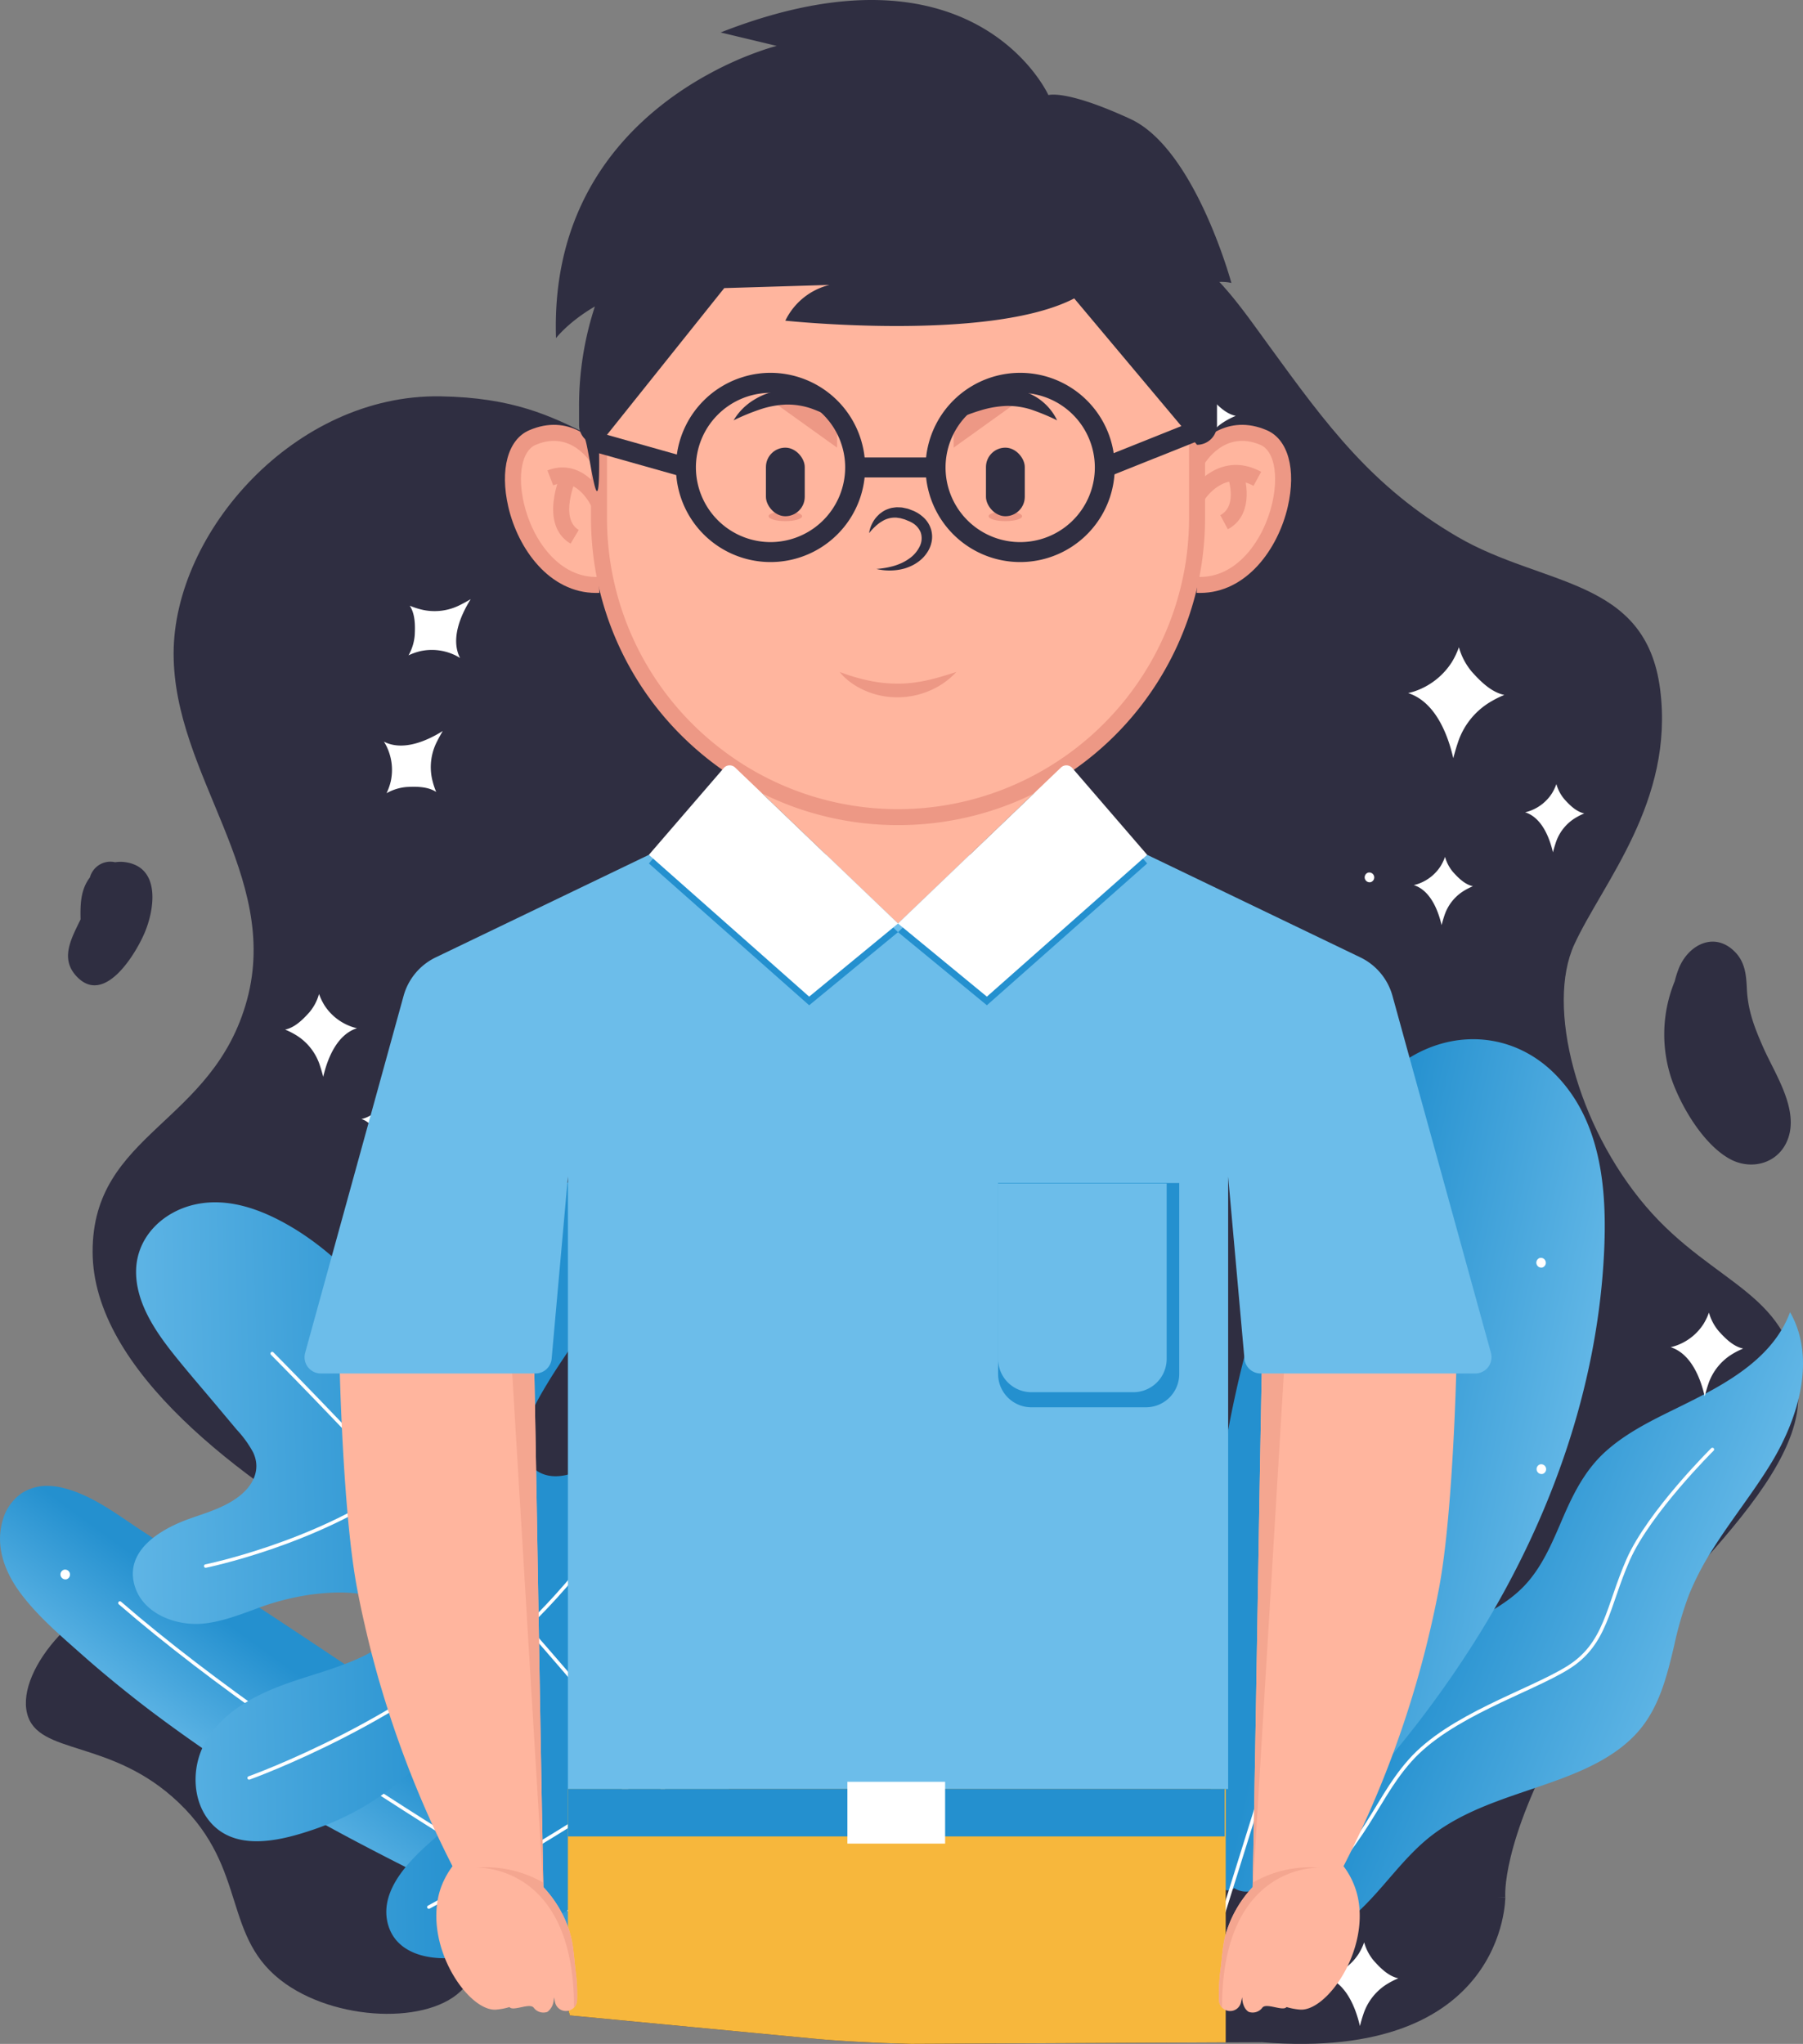 <svg xmlns="http://www.w3.org/2000/svg" xmlns:xlink="http://www.w3.org/1999/xlink" viewBox="0 0 555.4 629.57"><rect x="0" y="0" width="555.4" height="629.57" fill="#808080" stroke="none"/><defs><style>.cls-1{fill:#2f2e41;}.cls-2{fill:url(#linear-gradient);}.cls-3,.cls-4{fill:none;}.cls-3{stroke:#fff;stroke-linecap:round;stroke-miterlimit:10;stroke-width:1.058px;}.cls-5{fill:url(#linear-gradient-2);}.cls-6{fill:url(#linear-gradient-3);}.cls-7{fill:#fff;}.cls-8{fill:url(#linear-gradient-4);}.cls-9{fill:#f7b73c;}.cls-10{fill:#ffb59e;}.cls-11{fill:#f4a690;}.cls-12{fill:#6cbdea;}.cls-13{fill:#ed9885;}.cls-14{fill:#2490cf;}</style><linearGradient id="linear-gradient" x1="532.281" y1="524.928" x2="442.641" y2="489.288" gradientUnits="userSpaceOnUse"><stop offset="0" stop-color="#6cbdea"/><stop offset="1" stop-color="#2490cf"/></linearGradient><linearGradient id="linear-gradient-2" x1="493.339" y1="467.309" x2="405.499" y2="448.589" xlink:href="#linear-gradient"/><linearGradient id="linear-gradient-3" x1="82.256" y1="569.223" x2="111.083" y2="529.586" xlink:href="#linear-gradient"/><linearGradient id="linear-gradient-4" x1="17.945" y1="486.607" x2="143.225" y2="483.727" xlink:href="#linear-gradient"/></defs><g id="Layer_2" data-name="Layer 2"><g id="Layer_1-2" data-name="Layer 1"><path class="cls-1" d="M143.8,611.174c19.05-26.691-46.2-130.3-96.842-123.363-21.618,2.963-42.036,26.272-38.615,39.96,3.268,13.078,25.86,7.617,46.678,27.458,21.727,20.707,13.069,41.857,32.949,55.83C105.222,623.188,134.953,623.565,143.8,611.174Z"/><path class="cls-1" d="M463.7,584.4s.27,50.77-75.01,44.66l-11.64.05-96.37.46s-16.5-.33-30.68-1.68c-12.72-1.21-62.58-5.96-72.66-6.92l-1.78-.17-1.18-3.85-1.43-4.66-3.85-12.54-4.71-15.35-3-9.78-.64-2.08-.88-2.87,9.52.46.38.02,3.21.16,4.36.21,199.71,9.68,5.74.28,3.16.15,31.48,1.53Z"/><path class="cls-1" d="M154.75,555.042s-6.6-56.505-43.3-77.786-82.923-55.038-82.923-91.73S65.705,346.3,76.1,307.942,53.481,238.76,53.481,201.334s37.426-79.987,82.189-79.253,46.3,22.686,90.836,23.96,27.311-79,81.615-80.466,65.311,16.879,82.923,41.1,31.555,43.3,57.973,58.707,57.974,12.475,62.377,46.965-17.613,59.44-26.42,78.52.734,55.771,22.016,80.722S553.221,398,553.955,429.556s-53.57,69.715-72.65,104.2S463.693,584.4,463.693,584.4H154.6Z"/><path class="cls-1" d="M543.16,322.658c-2.7-6.127-4.74-11.337-5.052-18.1-.193-4.178-.527-8.121-3.619-11.3-6.365-6.534-14.516-2.212-17.4,5.169a29.8,29.8,0,0,0-1.2,3.815,43.111,43.111,0,0,0-.938,30.256c2.957,8.43,9.676,19.793,17.662,24.355,6.734,3.847,15.237,1.6,18.087-5.887C554.238,341.694,546.761,330.827,543.16,322.658Z"/><path class="cls-1" d="M38.123,265.51a10.466,10.466,0,0,0-2.644.082,6.527,6.527,0,0,0-7.774,4.662,12.243,12.243,0,0,0-1.073,1.65c-1.894,3.558-1.889,7.426-1.816,11.306-2.978,6.128-6.466,12.287-.95,17.823,8.505,8.536,17.986-7.313,20.709-13.766C47.741,279.763,49.509,266.746,38.123,265.51Z"/><path class="cls-1" d="M237.577,92.417c-5.121-.236-8.91,3.093-10.418,7.521a15.877,15.877,0,0,0-2.92,9.048c-.053,4.675,4.845,6.738,8.65,4.964,6.22-2.9,9.841-9.119,10.436-15.784C243.611,94.969,240.456,92.55,237.577,92.417Z"/><path class="cls-2" d="M545.639,450.605c-5.566,9.157-12.332,17.509-18.036,26.575a86.411,86.411,0,0,0-7.343,14.094,110.4,110.4,0,0,0-4.519,15.479c-2.343,9.923-4.816,20.051-12.063,27.645-5.307,5.561-12.225,9.237-19.27,12.115-14.408,5.888-30.44,9.041-43.069,18.615-9.158,6.944-15.276,16.886-23.792,24.494-7.252,6.479-18.482,11.416-27.843,6.939a52.033,52.033,0,0,0,8.068-22.179,108.072,108.072,0,0,1,52.406-73.032c6.993-3.946,14.485-7.441,19.954-13.507,5.374-5.961,8.356-13.5,11.5-20.768,3.231-7.46,6.87-14.509,13-20.019,5.872-5.279,13.015-8.953,20.051-12.413,14.167-6.967,30.924-14.788,36.729-30.47C559.681,418.652,553.772,437.225,545.639,450.605Z"/><path class="cls-3" d="M527.494,446.465s-19.513,19.328-25.954,33.962-6.712,25.935-18.618,33.3-36.38,14.753-48.621,28.617-12.61,27.193-44.6,54.22"/><path class="cls-4" d="M545.639,450.605c-5.566,9.157-12.332,17.509-18.036,26.575a86.411,86.411,0,0,0-7.343,14.094,110.4,110.4,0,0,0-4.519,15.479c-2.343,9.923-4.816,20.051-12.063,27.645-5.307,5.561-12.225,9.237-19.27,12.115-14.408,5.888-30.44,9.041-43.069,18.615-9.158,6.944-15.276,16.886-23.792,24.494-7.252,6.479-18.482,11.416-27.843,6.939a52.033,52.033,0,0,0,8.068-22.179,108.072,108.072,0,0,1,52.406-73.032c6.993-3.946,14.485-7.441,19.954-13.507,5.374-5.961,8.356-13.5,11.5-20.768,3.231-7.46,6.87-14.509,13-20.019,5.872-5.279,13.015-8.953,20.051-12.413,14.167-6.967,30.924-14.788,36.729-30.47C559.681,418.652,553.772,437.225,545.639,450.605Z"/><path class="cls-5" d="M494.073,386.749c1.038-19.485-.5-41.115-14.964-55.8-12.32-12.5-30.251-14.195-45.013-5.088-14.815,9.138-24.37,24.7-31.76,40a289.3,289.3,0,0,0-21.573,62.746c-9.818,43.934-10.679,89.491-6.927,134.206q.714,8.5,1.65,16.987a2.852,2.852,0,0,0,4.7,1.776,6.769,6.769,0,0,0,6.145.632c4.215-1.359,7.568-5.4,10.729-8.319q11.368-10.488,21.807-21.928a328.659,328.659,0,0,0,37.342-49.434C477.643,467.572,491.883,427.888,494.073,386.749Z"/><line class="cls-3" x1="444.779" y1="372.295" x2="377.009" y2="588.852"/><path class="cls-4" d="M494.073,386.749c1.038-19.485-.5-41.115-14.964-55.8-12.32-12.5-30.251-14.195-45.013-5.088-14.815,9.138-24.37,24.7-31.76,40a289.3,289.3,0,0,0-21.573,62.746c-9.818,43.934-10.679,89.491-6.927,134.206q.714,8.5,1.65,16.987a2.852,2.852,0,0,0,4.7,1.776,6.769,6.769,0,0,0,6.145.632c4.215-1.359,7.568-5.4,10.729-8.319q11.368-10.488,21.807-21.928a328.659,328.659,0,0,0,37.342-49.434C477.643,467.572,491.883,427.888,494.073,386.749Z"/><path class="cls-6" d="M197.79,576.689c-.807-.6-1.611-1.191-2.391-1.768-2.072-1.528-4.147-3.065-6.226-4.58q-2.863-2.1-5.739-4.188c-1.444-1.042-2.878-2.087-4.321-3.129-.262-.185-.523-.37-.775-.558q-3.7-2.667-7.391-5.306-6.813-4.863-13.668-9.662-23.529-16.5-47.45-32.443-19.987-13.408-40.144-26.571-5.457-3.567-10.9-7.128l-14.712-9.6c-7.745-5.048-15.657-11.3-24.8-13.476a20.414,20.414,0,0,0-4.378-.574,14.244,14.244,0,0,0-8.2,2.231,14.943,14.943,0,0,0-5.9,8.478c-2.283,7.918.667,15.727,5.373,22.116,5.264,7.134,12.276,13.11,18.876,18.956q7.077,6.27,14.5,12.16c2.232,1.793,4.494,3.547,6.782,5.283a483.652,483.652,0,0,0,45.349,30.309c14.855,8.833,40.556,21.667,61.427,31.81,3.93,1.91,7.686,3.723,11.171,5.386,12.093,5.807,20.87,9.924,21.97,10.493,2.55,1.307,5.368,3.078,8.318,4.436a26.5,26.5,0,0,0,3.1,1.232,16.438,16.438,0,0,0,3.29.731,10.8,10.8,0,0,0,5.635-.776,9.679,9.679,0,0,0,3.467-2.525c3.34-3.768,3.868-9.934,2.393-14.6C210.151,586.218,203.766,581.122,197.79,576.689Z"/><path class="cls-3" d="M36.934,493.76C94.241,543.389,189.9,596.954,210.042,608.025l.009,0"/><path class="cls-7" d="M419.859,463.7a1.521,1.521,0,0,0,.839,2.922A1.521,1.521,0,0,0,419.859,463.7Z"/><path class="cls-7" d="M19.678,483.525a1.521,1.521,0,0,0,.839,2.922A1.521,1.521,0,0,0,19.678,483.525Z"/><path class="cls-7" d="M97.972,544.4a1.133,1.133,0,0,0-.437-.383,1.145,1.145,0,0,0-.557-.167,1.133,1.133,0,0,0-.6.036l-.374.164a1.511,1.511,0,0,0-.536.561l-.144.361a1.51,1.51,0,0,0,.012.795l.161.559A1.468,1.468,0,0,0,96.78,547.4a1.154,1.154,0,0,0,.6-.036l.373-.164a1.506,1.506,0,0,0,.537-.561l.144-.361a1.511,1.511,0,0,0-.013-.795l-.16-.56A1.143,1.143,0,0,0,97.972,544.4Z"/><path class="cls-7" d="M102.024,519.242a1.521,1.521,0,0,0,.839,2.922A1.521,1.521,0,0,0,102.024,519.242Z"/><path class="cls-7" d="M98.317,440.949a1.521,1.521,0,0,0,.84,2.922A1.521,1.521,0,0,0,98.317,440.949Z"/><path class="cls-7" d="M93.925,387.69a1.521,1.521,0,0,0,.84,2.922A1.521,1.521,0,0,0,93.925,387.69Z"/><path class="cls-7" d="M160.887,460.537a1.521,1.521,0,0,0,.839,2.923A1.521,1.521,0,0,0,160.887,460.537Z"/><path class="cls-7" d="M474.387,451.071a1.521,1.521,0,0,0,.839,2.922A1.521,1.521,0,0,0,474.387,451.071Z"/><path class="cls-7" d="M474.3,387.488a1.522,1.522,0,0,0,.84,2.923A1.522,1.522,0,0,0,474.3,387.488Z"/><path class="cls-7" d="M428.168,340.765a1.521,1.521,0,0,0,.839,2.922A1.521,1.521,0,0,0,428.168,340.765Z"/><path class="cls-7" d="M421.431,268.794a1.521,1.521,0,0,0,.84,2.922A1.521,1.521,0,0,0,421.431,268.794Z"/><path class="cls-7" d="M388.127,302.59a1.521,1.521,0,0,0,.839,2.923A1.521,1.521,0,0,0,388.127,302.59Z"/><path class="cls-8" d="M172,365.446c-4.887,2.6-8.145,7.313-10.987,11.9-3.52,5.683-6.962,11.416-10.439,17.126-2.7,4.439-5.34,8.9-8.9,12.722-2.851,3.057-6.543,6.087-10.861,6.511-6.008.59-9.806-4.481-12.833-8.9a89.708,89.708,0,0,0-25.812-25.4c-9.529-6.049-21.127-11.059-32.6-8.277-9.687,2.348-17.55,10.1-17.648,20.421-.091,9.7,5.946,18.551,11.759,25.818,4.122,5.153,8.457,10.145,12.7,15.2l6.54,7.8a33.837,33.837,0,0,1,5.069,7.023c2.542,5.417-.162,10.4-4.616,13.72-4.573,3.409-9.9,4.866-15.175,6.76-8.644,3.1-20.059,9.757-16.659,20.764,2.652,8.585,12.9,12.292,21.085,11.471,5.541-.555,10.8-2.563,15.993-4.461a78.978,78.978,0,0,1,17.491-4.52c5.554-.685,11.552-1,17.046.273,4.769,1.106,10.083,4.707,7.9,10.322-2.069,5.331-8.106,8.133-13.032,10.145-5.649,2.308-11.536,3.952-17.314,5.895-10.537,3.545-21.512,8.678-27.345,18.666-4.559,7.807-4.359,19.031,2.214,25.7,8.114,8.227,21.665,4.617,31.212,1.348a84.082,84.082,0,0,0,29.033-17.059c6.139-5.548,13.826-14.891,23.11-13.641a11.329,11.329,0,0,1,9.57,9.632,10.552,10.552,0,0,1-1.351,6.518A185.71,185.71,0,0,0,131.788,568.1c-6.461,5.83-14.653,14.513-12.412,24.085,2.542,10.855,15.563,12.223,24.657,10.221,11.122-2.449,21.4-7.922,30.885-14.064,10.238-6.627,20.046-14,29.788-21.331A296.928,296.928,0,0,0,234.194,542.2c17.545-17.176,32.193-38.554,36.73-63.072a70.184,70.184,0,0,0,1.258-17.533c-.363-5.14-1.832-10.429-5.506-14.209-3.306-3.4-8.2-5.436-12.927-4.222-4.828,1.24-7.911,5.428-10.253,9.544-3.15,5.539-5.944,11.2-9.494,16.513a133.591,133.591,0,0,1-12.079,15.489c-2.141,2.364-4.342,4.712-6.7,6.86-2.165,1.969-4.69,3.946-7.621,4.562a7.734,7.734,0,0,1-7.087-1.821c-2.014-2.126-1.46-5.239-.523-7.727,2.194-5.824,5.7-11.319,9.095-16.5,3.521-5.386,7.308-10.591,11.025-15.842,7.051-9.96,14.6-20.566,18.231-32.359,2.4-7.814,1.707-19.968-9.013-20.209-9.418-.212-17.509,7.079-22.693,14.2-5.754,7.907-9.746,16.923-15.32,24.946-2.8,4.026-5.992,8.055-10.192,10.688-4.147,2.6-10.111,4.5-14.772,2.121-4.726-2.412-5.414-7.949-4.462-12.647,1.089-5.374,4-10.339,6.8-14.98,6.336-10.5,14.3-20.16,19.015-31.572a44.5,44.5,0,0,0,3.594-16.6c.04-4.931-1.2-10.193-5.83-12.755C181.351,362.8,176.055,363.292,172,365.446Z"/><path class="cls-3" d="M83.843,416.931s80.995,81.4,132.213,149.52"/><path class="cls-3" d="M126.8,461.173s28.293-38.17,41.774-67.434"/><path class="cls-3" d="M63.355,482.385s33.411-6.771,58.857-24.746"/><path class="cls-3" d="M162.174,500.97s22.946-19.515,57.513-76.988"/><path class="cls-3" d="M76.741,547.651s51.065-18.235,81.635-50.075"/><path class="cls-3" d="M198.059,542.483S222.1,526.22,246.2,487.453"/><path class="cls-3" d="M132.1,587.437s38.022-20.44,66.25-40.362"/><path class="cls-4" d="M172,365.446c-4.887,2.6-8.145,7.313-10.987,11.9-3.52,5.683-6.962,11.416-10.439,17.126-2.7,4.439-5.34,8.9-8.9,12.722-2.851,3.057-6.543,6.087-10.861,6.511-6.008.59-9.806-4.481-12.833-8.9a89.708,89.708,0,0,0-25.812-25.4c-9.529-6.049-21.127-11.059-32.6-8.277-9.687,2.348-17.55,10.1-17.648,20.421-.091,9.7,5.946,18.551,11.759,25.818,4.122,5.153,8.457,10.145,12.7,15.2l6.54,7.8a33.837,33.837,0,0,1,5.069,7.023c2.542,5.417-.162,10.4-4.616,13.72-4.573,3.409-9.9,4.866-15.175,6.76-8.644,3.1-20.059,9.757-16.659,20.764,2.652,8.585,12.9,12.292,21.085,11.471,5.541-.555,10.8-2.563,15.993-4.461a78.978,78.978,0,0,1,17.491-4.52c5.554-.685,11.552-1,17.046.273,4.769,1.106,10.083,4.707,7.9,10.322-2.069,5.331-8.106,8.133-13.032,10.145-5.649,2.308-11.536,3.952-17.314,5.895-10.537,3.545-21.512,8.678-27.345,18.666-4.559,7.807-4.359,19.031,2.214,25.7,8.114,8.227,21.665,4.617,31.212,1.348a84.082,84.082,0,0,0,29.033-17.059c6.139-5.548,13.826-14.891,23.11-13.641a11.329,11.329,0,0,1,9.57,9.632,10.552,10.552,0,0,1-1.351,6.518A185.71,185.71,0,0,0,131.788,568.1c-6.461,5.83-14.653,14.513-12.412,24.085,2.542,10.855,15.563,12.223,24.657,10.221,11.122-2.449,21.4-7.922,30.885-14.064,10.238-6.627,20.046-14,29.788-21.331A296.928,296.928,0,0,0,234.194,542.2c17.545-17.176,32.193-38.554,36.73-63.072a70.184,70.184,0,0,0,1.258-17.533c-.363-5.14-1.832-10.429-5.506-14.209-3.306-3.4-8.2-5.436-12.927-4.222-4.828,1.24-7.911,5.428-10.253,9.544-3.15,5.539-5.944,11.2-9.494,16.513a133.591,133.591,0,0,1-12.079,15.489c-2.141,2.364-4.342,4.712-6.7,6.86-2.165,1.969-4.69,3.946-7.621,4.562a7.734,7.734,0,0,1-7.087-1.821c-2.014-2.126-1.46-5.239-.523-7.727,2.194-5.824,5.7-11.319,9.095-16.5,3.521-5.386,7.308-10.591,11.025-15.842,7.051-9.96,14.6-20.566,18.231-32.359,2.4-7.814,1.707-19.968-9.013-20.209-9.418-.212-17.509,7.079-22.693,14.2-5.754,7.907-9.746,16.923-15.32,24.946-2.8,4.026-5.992,8.055-10.192,10.688-4.147,2.6-10.111,4.5-14.772,2.121-4.726-2.412-5.414-7.949-4.462-12.647,1.089-5.374,4-10.339,6.8-14.98,6.336-10.5,14.3-20.16,19.015-31.572a44.5,44.5,0,0,0,3.594-16.6c.04-4.931-1.2-10.193-5.83-12.755C181.351,362.8,176.055,363.292,172,365.446Z"/><path class="cls-7" d="M433.753,213.484a18.1,18.1,0,0,0,3.038-.929,21.938,21.938,0,0,0,10.416-8.571,24.425,24.425,0,0,0,2.2-4.623,19.99,19.99,0,0,0,3.99,7.57c2.652,2.965,6,6.3,9.992,7.126a31.218,31.218,0,0,0-5.21,2.725,22.864,22.864,0,0,0-9.161,12.161c-.509,1.513-.941,3.056-1.346,4.606C445.892,225.765,441.931,216.1,433.753,213.484Z"/><path class="cls-7" d="M469.8,250.2a11.221,11.221,0,0,0,1.869-.571,13.493,13.493,0,0,0,6.406-5.272,15.069,15.069,0,0,0,1.357-2.843,12.293,12.293,0,0,0,2.453,4.656c1.631,1.824,3.692,3.877,6.146,4.382a19.267,19.267,0,0,0-3.2,1.676,14.07,14.07,0,0,0-5.634,7.48c-.313.93-.579,1.879-.828,2.832C477.264,257.757,474.828,251.812,469.8,250.2Z"/><path class="cls-7" d="M435.5,272.627a11.249,11.249,0,0,0,1.869-.571,13.5,13.5,0,0,0,6.406-5.272,15.008,15.008,0,0,0,1.356-2.843,12.3,12.3,0,0,0,2.454,4.656c1.631,1.823,3.692,3.877,6.145,4.382a19.222,19.222,0,0,0-3.2,1.676,14.068,14.068,0,0,0-5.634,7.479c-.313.931-.579,1.88-.828,2.833C442.964,280.18,440.528,274.235,435.5,272.627Z"/><path class="cls-7" d="M118.258,228.445a13.638,13.638,0,0,1,1.125,2.116,16.546,16.546,0,0,1,.984,10.125,18.455,18.455,0,0,1-1.289,3.64,15.081,15.081,0,0,1,6.164-1.909c2.995-.167,6.562-.161,9.127,1.529a23.617,23.617,0,0,1-1.325-4.231,17.249,17.249,0,0,1,1.6-11.37c.535-1.078,1.128-2.131,1.738-3.174C131.28,228.37,124.013,231.412,118.258,228.445Z"/><path class="cls-7" d="M141.722,202.685a13.674,13.674,0,0,0-2.115-1.125,16.54,16.54,0,0,0-10.125-.983,18.391,18.391,0,0,0-3.641,1.288,15.066,15.066,0,0,0,1.909-6.164c.167-3,.161-6.562-1.528-9.127a23.512,23.512,0,0,0,4.231,1.325,17.243,17.243,0,0,0,11.37-1.6c1.078-.535,2.131-1.128,3.173-1.738C141.8,189.663,138.756,196.93,141.722,202.685Z"/><path class="cls-7" d="M514.618,414.962a13.758,13.758,0,0,0,2.291-.7,16.536,16.536,0,0,0,7.855-6.464,18.4,18.4,0,0,0,1.664-3.485,15.068,15.068,0,0,0,3.008,5.708c2,2.236,4.527,4.754,7.535,5.373a23.605,23.605,0,0,0-3.929,2.055,17.248,17.248,0,0,0-6.908,9.171c-.384,1.141-.71,2.3-1.015,3.473C523.773,424.222,520.786,416.933,514.618,414.962Z"/><path class="cls-7" d="M408.407,608.934a13.787,13.787,0,0,0,2.291-.7,16.546,16.546,0,0,0,7.855-6.464,18.463,18.463,0,0,0,1.663-3.485,15.056,15.056,0,0,0,3.009,5.708c2,2.236,4.526,4.754,7.535,5.373a23.615,23.615,0,0,0-3.93,2.055,17.253,17.253,0,0,0-6.908,9.171c-.384,1.141-.709,2.3-1.014,3.473C417.561,618.2,414.574,610.906,408.407,608.934Z"/><path class="cls-7" d="M358.312,127.666a13.661,13.661,0,0,0,2.291-.7,16.541,16.541,0,0,0,7.855-6.464,18.441,18.441,0,0,0,1.663-3.486,15.088,15.088,0,0,0,3.009,5.709c2,2.235,4.527,4.754,7.535,5.373a23.492,23.492,0,0,0-3.929,2.055,17.237,17.237,0,0,0-6.908,9.17c-.385,1.142-.71,2.3-1.015,3.474C367.467,136.927,364.479,129.638,358.312,127.666Z"/><path class="cls-7" d="M111.335,344.689a8.341,8.341,0,0,0,1.4-.427,10.074,10.074,0,0,0,4.784-3.936,11.333,11.333,0,0,0,1.013-2.123,9.169,9.169,0,0,0,1.832,3.477c1.218,1.361,2.756,2.895,4.589,3.272a14.443,14.443,0,0,0-2.393,1.251,10.505,10.505,0,0,0-4.207,5.585c-.234.695-.432,1.4-.618,2.116C116.91,350.329,115.091,345.89,111.335,344.689Z"/><path class="cls-7" d="M109.968,316.714a13.552,13.552,0,0,1-2.269-.694,16.39,16.39,0,0,1-7.778-6.4,18.293,18.293,0,0,1-1.646-3.452,14.946,14.946,0,0,1-2.98,5.653c-1.98,2.214-4.482,4.707-7.461,5.32a23.452,23.452,0,0,1,3.891,2.035,17.079,17.079,0,0,1,6.84,9.081c.38,1.13.7,2.282,1,3.44C100.9,325.884,103.861,318.666,109.968,316.714Z"/><path class="cls-9" d="M377.568,551.05v78.06h-.52l-96.37.46s-16.5-.33-30.68-1.68c-12.72-1.21-62.58-5.96-72.66-6.92l-1.78-.17-.44-1.45a1.163,1.163,0,0,1-.18.04V551.05Z"/><path class="cls-10" d="M177.778,615.02c0,.34-.01.71-.02,1.11a3.467,3.467,0,0,1-.42,1.54,3.327,3.327,0,0,1-.52.71,3.457,3.457,0,0,1-1.7.97,1.163,1.163,0,0,1-.18.04c-.11.02-.22.03-.33.04a3.423,3.423,0,0,1-3.62-2.64c-.09-.41-.19-.82-.29-1.24-.03-.12-.05-.23-.08-.35a2.34,2.34,0,0,1-.03.38,5.155,5.155,0,0,1-1.85,4.05,1.266,1.266,0,0,1-.38.16,3.715,3.715,0,0,1-3.95-1.36c-1.2-1.61-6.38,1.22-7.46-.2a20.142,20.142,0,0,1-4.22.79c-3.07.19-6.83-2.3-10.15-6.37-5.46-6.7-9.71-17.69-7.64-28.02a23.139,23.139,0,0,1,1.16-3.93,26.023,26.023,0,0,1,3.29-5.86c-.46-.9-.92-1.82-1.39-2.75q-2.16-4.335-4.39-9.14c-3.02-6.56-6.07-13.76-9-21.59-2.48-6.61-4.87-13.66-7.09-21.14-.09-.31-.19-.62-.28-.94-.21-.69-.41-1.4-.62-2.11-.78-2.74-1.53-5.53-2.27-8.38-.54-2.12-1.07-4.27-1.57-6.45-.12-.47-.23-.95-.33-1.42q-1.3-5.6-2.42-11.46c-.75-3.95-1.42-8.61-2.01-13.7-.02-.18-.04-.36-.06-.55-1.27-11.3-2.14-24.58-2.7-36.73-.26-5.46-.45-10.7-.58-15.41-.01-.48-.02-.96-.04-1.43-.13-4.97-.2-9.29-.22-12.61h59.89c.02.82.04,1.66.05,2.5.02.77.04,1.54.05,2.32.02.71.03,1.43.05,2.15.04,1.85.07,3.73.11,5.64.01.47.02.95.03,1.43.55,28.63,1.1,62.57,1.64,94.89.22,12.47.43,24.71.64,36.3q.15,8.115.3,15.76c.03,1.63.06,3.23.09,4.82.03,1.32.05,2.63.08,3.93.02.85.03,1.69.05,2.52a37.569,37.569,0,0,1,2.6,3.11c.31.4.61.83.91,1.27a34.273,34.273,0,0,1,4.03,7.83c.16.44.32.89.46,1.35a30.683,30.683,0,0,1,1.17,5.46c.21,1.6.38,3.41.62,5.68q.075.765.15,1.41A49.948,49.948,0,0,1,177.778,615.02Z"/><path class="cls-11" d="M146.668,575.293s30.2-1.586,30.152,43.086a3.405,3.405,0,0,0,.935-2.248,56.063,56.063,0,0,0-.568-10.142c-.533-5-.71-7.727-1.787-11.135a35.617,35.617,0,0,0-8-13.561c-.982-47.583-1.952-115.816-2.946-165.292-.012-.722-.024-1.444-.048-2.154l-7.358-2.871,10.187,168.861A35.356,35.356,0,0,0,146.668,575.293Z"/><path class="cls-10" d="M448.838,409.031c-.035,6.721-.284,17.537-.84,29.454-.568,12.342-1.455,25.856-2.757,37.275-.592,5.089-1.254,9.751-2.012,13.7q-1.118,5.858-2.414,11.455c-.106.473-.213.946-.331,1.42-.5,2.177-1.03,4.331-1.574,6.449q-1.1,4.278-2.272,8.378c-.2.71-.4,1.42-.615,2.118a318.551,318.551,0,0,1-20.757,52.8c-.473.935-.934,1.858-1.4,2.757a24.329,24.329,0,0,1,4.45,9.787c3.337,16.59-9.657,34.885-17.786,34.388a20.126,20.126,0,0,1-4.225-.793c-1.077,1.42-6.26-1.408-7.455.2a3.7,3.7,0,0,1-3.953,1.361,1.278,1.278,0,0,1-.378-.154c-1.148-.8-1.823-2.39-1.882-4.437-.118.532-.248,1.077-.367,1.6a3.429,3.429,0,0,1-6.769-.662,55.98,55.98,0,0,1,.569-10.142c.532-5,.709-7.727,1.787-11.135a35.6,35.6,0,0,1,8-13.561c.982-47.583,1.952-115.816,2.947-165.292.011-.722.023-1.444.047-2.154.024-1.633.059-3.242.094-4.816Z"/><path class="cls-11" d="M406.592,575.293s-30.2-1.586-30.152,43.086a3.405,3.405,0,0,1-.935-2.248,55.98,55.98,0,0,1,.569-10.142c.532-5,.709-7.727,1.787-11.135a35.6,35.6,0,0,1,8-13.561c.982-47.583,1.952-115.816,2.947-165.292.011-.722.023-1.444.047-2.154l7.358-2.871L386.026,579.837A35.351,35.351,0,0,1,406.592,575.293Z"/><path class="cls-12" d="M199.883,263.308l-65.661,31.586a18.665,18.665,0,0,0-9.9,11.86L93.994,416.715a5.016,5.016,0,0,0,4.836,6.35h66.1a5.015,5.015,0,0,0,5-4.569l5.016-56.088V551.051H378.32V362.408l5.016,56.088a5.015,5.015,0,0,0,5,4.569h66.1a5.016,5.016,0,0,0,4.836-6.35L428.942,306.754a18.67,18.67,0,0,0-9.9-11.86l-65.661-31.586Z"/><polygon class="cls-10" points="318.819 235.748 318.819 244.076 318.437 244.438 305.362 256.96 276.627 284.471 247.893 256.96 234.737 244.364 229.386 239.241 229.386 235.748 318.819 235.748"/><path class="cls-10" d="M184.525,141.881s-7.26-12.842-20.545-7.085-3.414,46.438,20.545,45.36Z"/><path class="cls-10" d="M368.74,141.881s7.26-12.842,20.545-7.085,3.414,46.438-20.545,45.36Z"/><path class="cls-10" d="M368.737,124.168v35.426c0,2.1-.067,4.182-.209,6.243a92.109,92.109,0,0,1-184.006-6.243V124.168a92.108,92.108,0,1,1,184.215,0Z"/><ellipse class="cls-13" cx="241.917" cy="159.01" rx="5.15" ry="1.51"/><ellipse class="cls-13" cx="309.696" cy="159.01" rx="5.15" ry="1.51"/><path class="cls-13" d="M257.859,129.475v8.414l-18.232-13.062,5.448-.853a10.677,10.677,0,0,1,8,1.963Z"/><path class="cls-13" d="M293.754,129.475v8.414l18.232-13.062-5.448-.853a10.674,10.674,0,0,0-8,1.963Z"/><path class="cls-13" d="M368.348,136.55l-.29-.35-1.54-1.84-.24-.28v9.17a17.9,17.9,0,0,1,1.34-2c.19-.24.39-.49.6-.74a1.738,1.738,0,0,1,.13-.15v-.66l-.01.01a.031.031,0,0,0-.01-.02c-.05-.09-.22-.35-.53-.77,0-.02-.02-.03-.03-.05.18-.24.38-.49.58-.74Zm-181.56,3.8c.07.08.13.15.19.22v-.25l-.19-.05Zm184.3-20.78a93.633,93.633,0,0,0-11.66-41.16q-1.65-3.015-3.56-5.9a94.6,94.6,0,0,0-173.81,51.66v35.42a94.218,94.218,0,0,0,1.75,18.13c.13.68.27,1.35.42,2.02a3.148,3.148,0,0,0,.09.42c.08.38.17.76.26,1.14.07.31.14.61.22.92.2.82.41,1.64.64,2.45A94.655,94.655,0,0,0,215,231.26q3.21,2.775,6.68,5.26c.1.07.2.15.31.22.17.12.34.24.51.35.58.42,1.17.82,1.76,1.22.06.04.13.08.19.12.63.42,1.27.83,1.91,1.22.63.41,1.26.8,1.91,1.18.33.2.67.4,1.01.6,1.78,1.03,3.6,2.01,5.45,2.92l.01.01c.22.11.44.22.66.32,0,.01.01.01.02.01a95.432,95.432,0,0,0,10.74,4.44A94.982,94.982,0,0,0,304,250.14a93,93,0,0,0,14.44-5.7h.01c.23-.12.47-.24.7-.36q1.335-.66,2.64-1.38c1.02-.55,2.04-1.13,3.04-1.72q1.98-1.185,3.92-2.46c.04-.03.08-.05.12-.08.44-.29.87-.58,1.3-.89.21-.13.42-.28.62-.43a94.609,94.609,0,0,0,37.53-54.33,3.821,3.821,0,0,0,.14-.56c.09-.3.16-.61.23-.91.09-.39.18-.77.26-1.16.03-.12.06-.23.08-.34.09-.4.17-.79.25-1.19.06-.3.12-.61.18-.91a95.073,95.073,0,0,0,1.52-11.72c.15-2.06.22-4.22.22-6.41V124.17C371.2,122.63,371.158,121.1,371.088,119.57Zm-5.02,46.1c-.19,2.91-.53,5.78-1,8.61l-.03.18a89.825,89.825,0,0,1-45.89,64l-.33.18a89.357,89.357,0,0,1-87.32-1.62c-.71-.41-1.41-.84-2.11-1.27q-3.75-2.34-7.24-5.02a89.47,89.47,0,0,1-35.17-71.14V124.17c0-1.54.04-3.08.12-4.61a.448.448,0,0,1,.01-.11A89.667,89.667,0,0,1,346.4,67.86c.02.02.04.05.06.07v.01c.43.53.86,1.06,1.26,1.6a88.892,88.892,0,0,1,18.55,53.72c.01.3.01.61.01.91V159.9C366.268,161.87,366.2,163.81,366.068,165.67Z"/><path class="cls-1" d="M225.976,129.475a18.435,18.435,0,0,1,6.663-6.544,19.319,19.319,0,0,1,9.294-2.75,18.278,18.278,0,0,1,4.942.588l1.19.354c.39.136.768.3,1.149.457a9.539,9.539,0,0,1,1.111.523c.357.2.728.366,1.068.588a17.932,17.932,0,0,1,6.466,6.784,54.943,54.943,0,0,0-7.948-3.647,22.757,22.757,0,0,0-7.858-1.21,28.869,28.869,0,0,0-7.946,1.5A67.578,67.578,0,0,0,225.976,129.475Z"/><path class="cls-1" d="M293.754,129.475a14.771,14.771,0,0,1,2.777-3.854,19.869,19.869,0,0,1,3.746-2.995,18.964,18.964,0,0,1,9.424-2.87,18.159,18.159,0,0,1,5.038.62l1.21.372c.4.142.779.32,1.165.479a9.706,9.706,0,0,1,1.123.547c.361.207.735.386,1.077.617a17.059,17.059,0,0,1,6.324,7.084,66.6,66.6,0,0,0-8.09-3.347,23.923,23.923,0,0,0-7.7-1.085,31.138,31.138,0,0,0-7.818,1.376C299.358,127.213,296.678,128.274,293.754,129.475Z"/><path class="cls-13" d="M258.682,206.992a59.958,59.958,0,0,0,9.018,2.662,42.484,42.484,0,0,0,8.891.925,35.38,35.38,0,0,0,4.441-.266c.744-.065,1.477-.208,2.224-.307.373-.053.737-.15,1.111-.21s.748-.127,1.115-.225c2.979-.642,5.949-1.585,9.1-2.579a23.742,23.742,0,0,1-8.075,5.7,24.6,24.6,0,0,1-4.819,1.539c-.826.206-1.675.286-2.517.415-.848.072-1.7.139-2.552.139a24.744,24.744,0,0,1-9.923-1.96,23.091,23.091,0,0,1-4.386-2.433,19.026,19.026,0,0,1-1.94-1.569A12.821,12.821,0,0,1,258.682,206.992Z"/><path class="cls-1" d="M267.731,164.175a9.189,9.189,0,0,1,.882-2.812,11.34,11.34,0,0,1,.761-1.313,9.9,9.9,0,0,1,1-1.191l.568-.557.648-.483A7.951,7.951,0,0,1,273.01,157a12.67,12.67,0,0,1,1.584-.54c.548-.079,1.108-.18,1.664-.208.548.021,1.108.025,1.657.078l1.588.336c.518.139.992.359,1.489.539.245.1.494.176.735.3l.721.381a10.7,10.7,0,0,1,2.623,2.092,8.257,8.257,0,0,1,1.72,3.042,8.082,8.082,0,0,1,.253,3.476,9.073,9.073,0,0,1-1.11,3.162,11.05,11.05,0,0,1-2,2.516,13.106,13.106,0,0,1-2.534,1.8,15.007,15.007,0,0,1-2.8,1.144,15.881,15.881,0,0,1-2.912.532,17.511,17.511,0,0,1-5.731-.4,25.847,25.847,0,0,0,5.471-.953,18.614,18.614,0,0,0,2.5-.959A15,15,0,0,0,280.162,172a9.714,9.714,0,0,0,3.152-3.71,5.578,5.578,0,0,0,.313-4.248,6.019,6.019,0,0,0-2.879-3.145,8.506,8.506,0,0,0-1.089-.506c-.381-.145-.759-.332-1.141-.449l-1.147-.321-1.144-.166a7.441,7.441,0,0,0-4.486,1.1,11.779,11.779,0,0,0-1.071.708c-.334.28-.692.549-1.016.865a17.7,17.7,0,0,0-1.909,2.056Z"/><path class="cls-13" d="M183.6,182.637c-14.349,0-24.035-13.595-27.02-26.521-2.652-11.484-.132-20.739,6.418-23.577,12.117-5.25,20.777,3.024,23.665,8.131l-4.28,2.429c-.256-.444-6.387-10.83-17.428-6.046-4.136,1.793-5.608,9.176-3.581,17.957,2.612,11.309,10.942,23.239,23.036,22.689l.221,4.915C184.29,182.63,183.944,182.637,183.6,182.637Z"/><path class="cls-13" d="M369.662,182.637c-.342,0-.686-.007-1.032-.023l.221-4.915c12.108.547,20.424-11.38,23.036-22.689,2.027-8.781.555-16.164-3.58-17.957-11.047-4.787-17.174,5.6-17.429,6.046l-4.28-2.429c2.888-5.107,11.552-13.383,23.665-8.131,6.55,2.838,9.07,12.093,6.418,23.577C393.7,169.041,384.009,182.637,369.662,182.637Z"/><rect class="cls-1" x="235.939" y="137.889" width="11.956" height="21.121" rx="5.978"/><rect class="cls-1" x="303.718" y="137.889" width="11.956" height="21.121" rx="5.978"/><path class="cls-13" d="M182.28,156.18c-.177-.393-4.453-9.561-11.878-6.69l-1.773-4.589c9.426-3.643,15.986,4.463,18.138,9.258Z"/><path class="cls-13" d="M175.76,167.465c-9.881-5.889-3.135-21.182-2.842-21.831l4.487,2.019c-.053.119-5.152,11.993.874,15.584Z"/><path class="cls-13" d="M370.826,154.253l-4.181-2.595c2.918-4.719,11.236-12.114,21.844-6.327l-2.355,4.319C377.142,144.744,371.445,153.265,370.826,154.253Z"/><path class="cls-13" d="M378.22,163.027l-2.311-4.343c5.628-3,2.2-12.125,2.166-12.216l4.594-1.764C384.428,149.286,385.762,159.013,378.22,163.027Z"/><path class="cls-1" d="M379.322,87.162s-11.2-41.337-31.127-50.519-25.241-7.35-25.241-7.35S300.37-20.771,221.99,10l17.27,4.139s-70.427,17.448-67.985,90.016c0,0,3.782-4.982,11.974-9.754a98.323,98.323,0,0,0-4.877,30.635v5.824a6.132,6.132,0,0,0,1.8,4.348c1.113,1.113,4.89,34.388,4.348,1.8L223.1,88.742l32.411-.978A20.5,20.5,0,0,0,241.917,98.78s62.859,6.657,88.988-6.859l9.209,10.973,28.623,34.116a6.153,6.153,0,0,0,6.151-6.15v-6.692A98.27,98.27,0,0,0,368.2,88.38C372.176,87.039,376.1,86.381,379.322,87.162Z"/><path class="cls-14" d="M199.883,265.965,222.93,239.25a2.429,2.429,0,0,1,3.519-.168l50.181,48.046-27.372,22.519Z"/><path class="cls-14" d="M353.377,265.965,330.33,239.25a2.429,2.429,0,0,0-3.519-.168L276.63,287.128,304,309.647Z"/><path class="cls-14" d="M307.455,364.4h55.8a0,0,0,0,1,0,0v58.821a10.26,10.26,0,0,1-10.26,10.26H317.715a10.26,10.26,0,0,1-10.26-10.26V364.4A0,0,0,0,1,307.455,364.4Z"/><path class="cls-12" d="M307.455,364.544H359.38a0,0,0,0,1,0,0v54.028a10.26,10.26,0,0,1-10.26,10.26h-31.4a10.26,10.26,0,0,1-10.26-10.26V364.544A0,0,0,0,1,307.455,364.544Z"/><path class="cls-7" d="M199.883,263.308l23.047-26.715a2.429,2.429,0,0,1,3.519-.168l50.181,48.046L249.258,306.99Z"/><path class="cls-7" d="M353.377,263.308,330.33,236.593a2.429,2.429,0,0,0-3.519-.168L276.63,284.471,304,306.99Z"/><rect class="cls-14" x="174.94" y="551.051" width="202.285" height="14.613"/><rect class="cls-7" x="261.026" y="548.837" width="30.112" height="19.041"/><rect class="cls-1" x="193.599" y="124.678" width="6.151" height="30.371" transform="translate(8.663 291.172) rotate(-74.245)"/><path class="cls-1" d="M266.338,140.91a29.2,29.2,0,0,0-28.98-26.07,27.547,27.547,0,0,0-3.77.25,29.179,29.179,0,0,0-25.09,24.92,27.523,27.523,0,0,0-.28,3.98v.05c0,.78.03,1.55.1,2.31a29.139,29.139,0,0,0,58.02.71,29.629,29.629,0,0,0,0-6.15Zm-28.98,26.07a23.017,23.017,0,0,1-22.96-21.9c-.02-.36-.03-.72-.03-1.09a23,23,0,0,1,22.6-22.98c.13-.01.26-.01.39-.01a22.784,22.784,0,0,1,10.72,2.66c.24.12.47.25.7.39a22.353,22.353,0,0,1,3.99,2.9,18.324,18.324,0,0,1,1.41,1.38q.435.465.84.96c.41.49.8.99,1.16,1.51a21.4,21.4,0,0,1,1.68,2.8,20.484,20.484,0,0,1,1.21,2.85,22.694,22.694,0,0,1,1.28,7.54A23.018,23.018,0,0,1,237.358,166.98Z"/><path class="cls-1" d="M343.058,139.58a29.138,29.138,0,0,0-57.78,1.33,29.629,29.629,0,0,0,0,6.15,29.134,29.134,0,0,0,58.03-.96c.06-.7.09-1.4.09-2.11A27.919,27.919,0,0,0,343.058,139.58Zm-28.8,27.4a22.977,22.977,0,0,1-20.5-33.38q.315-.645.69-1.26a.251.251,0,0,1,.04-.07c0-.01,0-.01.01-.02a22.506,22.506,0,0,1,3.45-4.44c.18-.19.37-.37.56-.55a22.293,22.293,0,0,1,4.33-3.21,22.822,22.822,0,0,1,11.42-3.05,20.376,20.376,0,0,1,2.72.17,22.985,22.985,0,0,1-2.72,45.81Z"/><rect class="cls-1" x="262.884" y="140.912" width="24.767" height="6.15"/><rect class="cls-1" x="339.184" y="134.988" width="31.912" height="6.15" transform="translate(-25.875 141.729) rotate(-21.795)"/></g></g></svg>